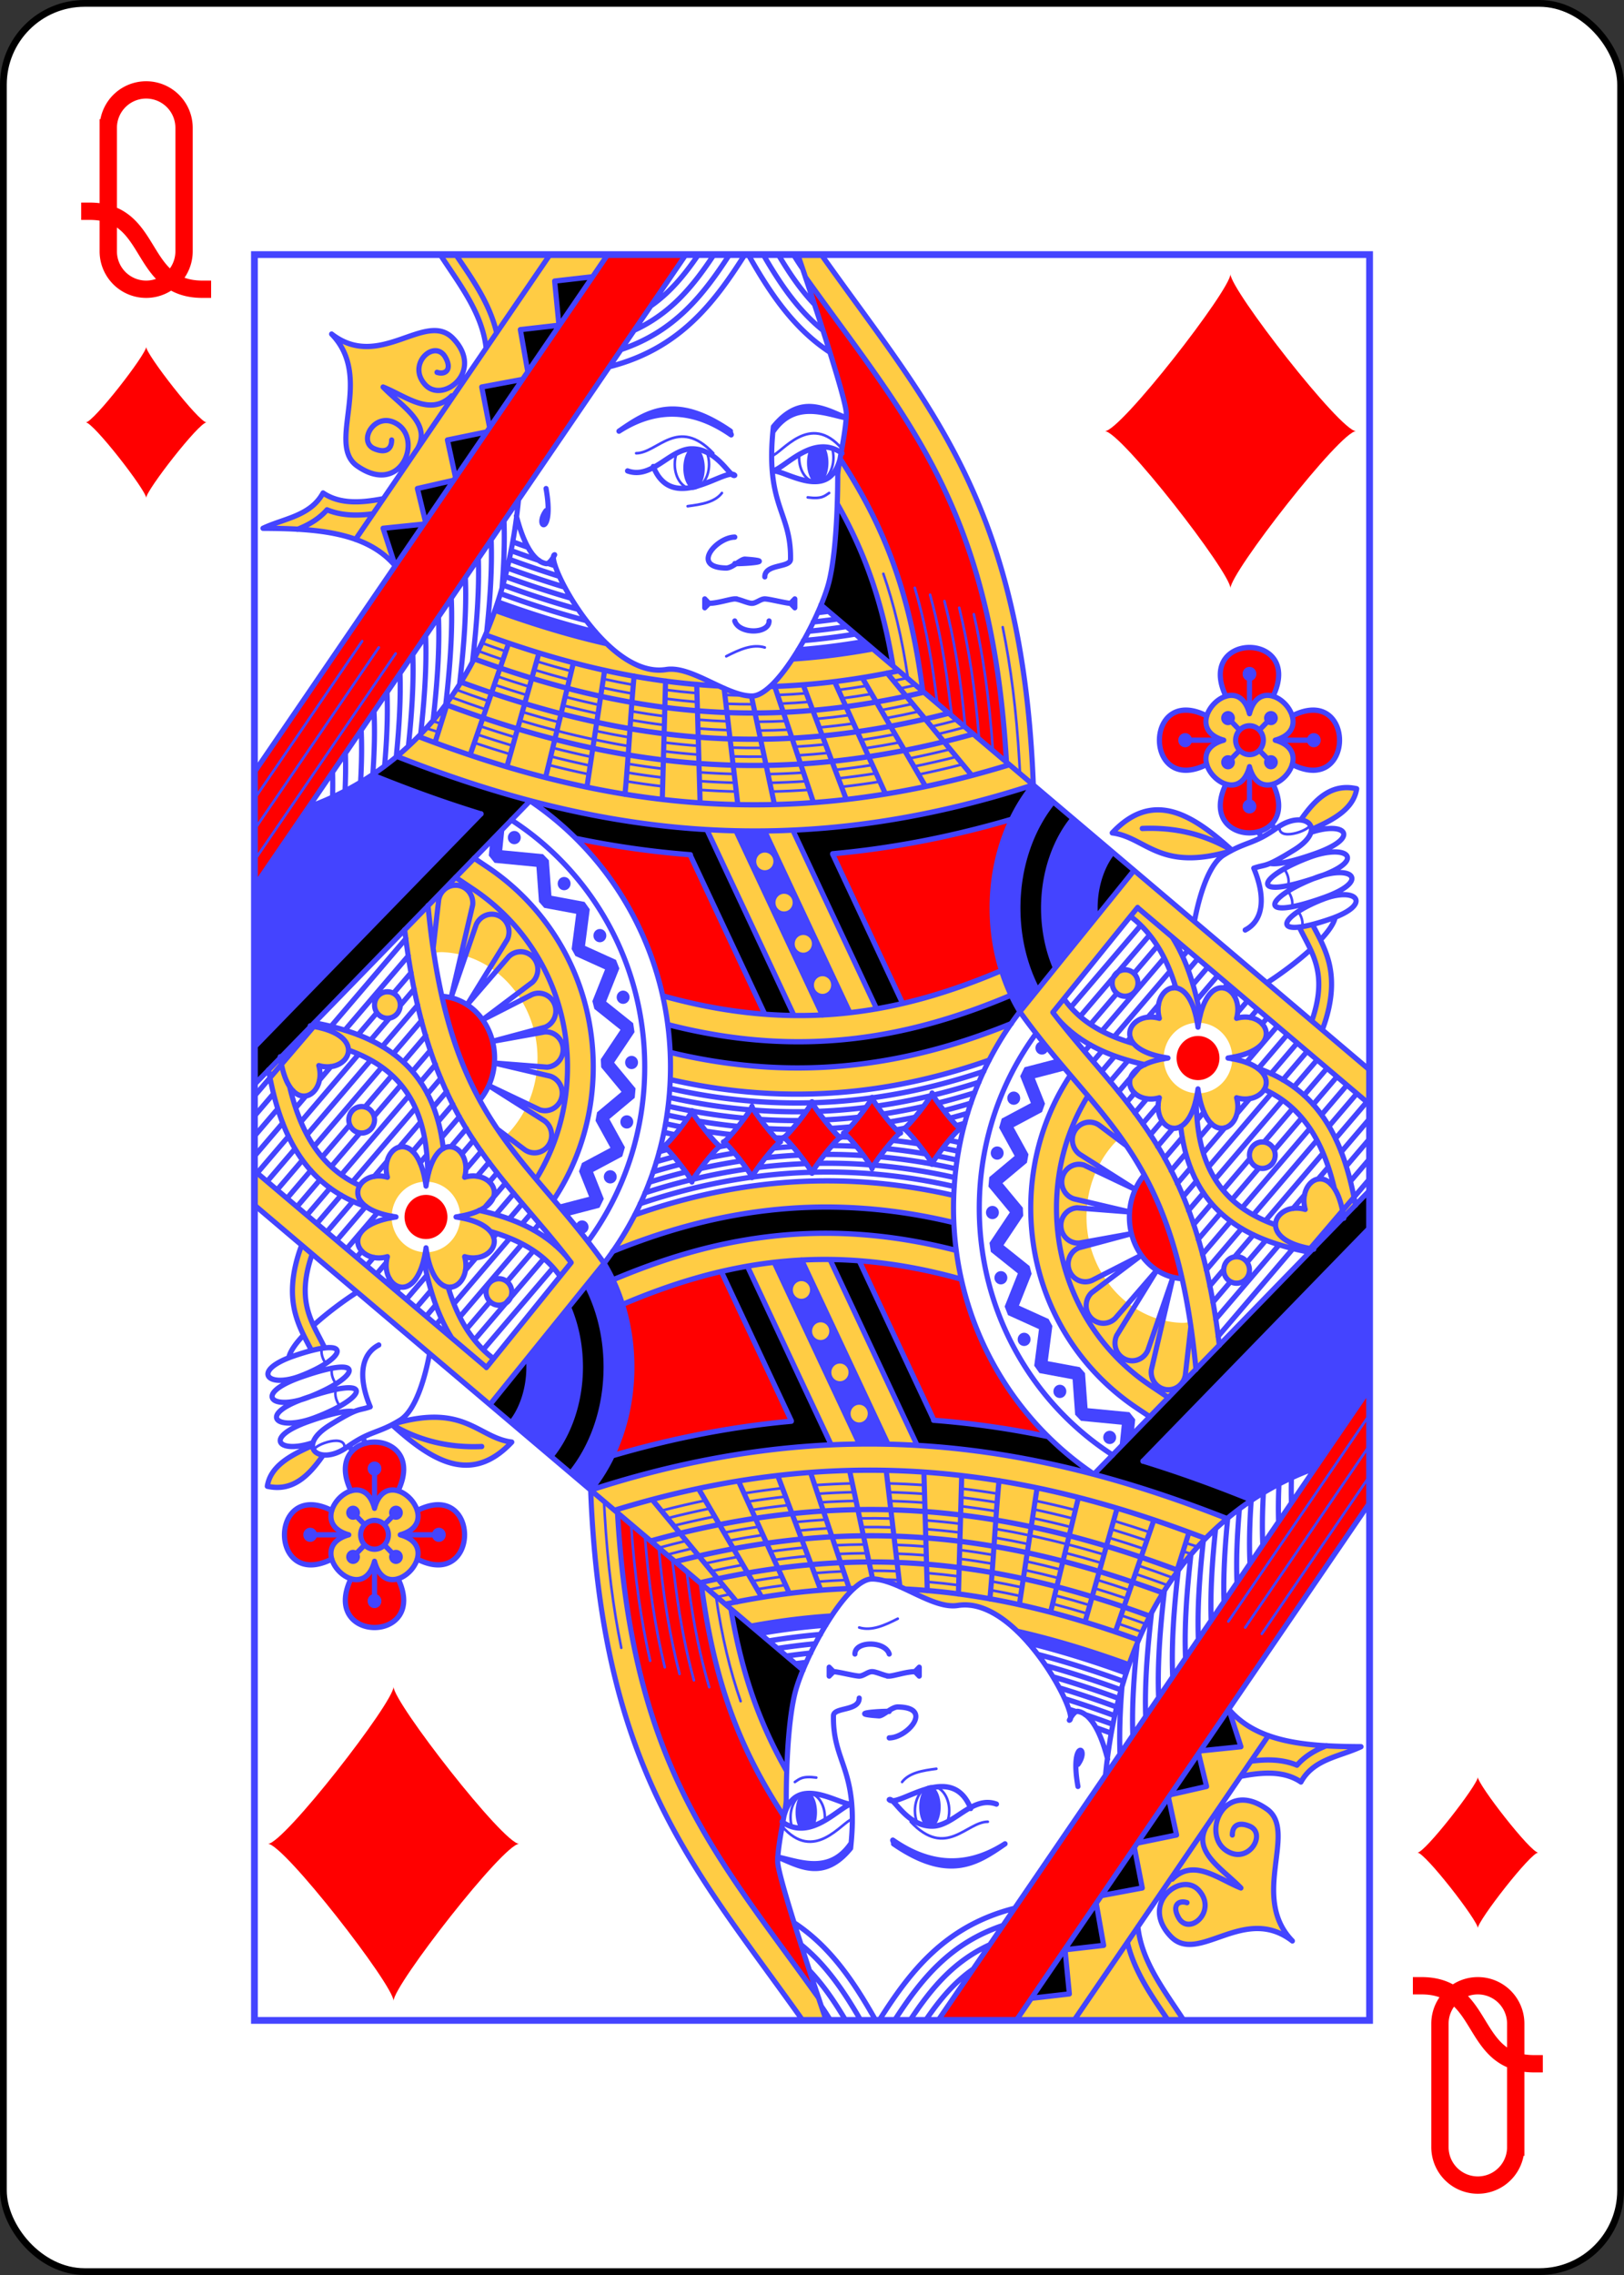 <?xml version="1.0" encoding="UTF-8"?>
<svg class="card" width="2.5in" height="3.5in" face="QD" preserveAspectRatio="none" viewBox="-120 -168 240 336" xmlns="http://www.w3.org/2000/svg" xmlns:xlink="http://www.w3.org/1999/xlink">
<rect x="-120" y="-168" width="240" height="336" fill="#333333" stroke="none"/>
<defs>
<rect id="i" x="-82.4" y="-130.4" width="164.8" height="260.8"/>
</defs>
<symbol id="h" preserveAspectRatio="xMinYMid" viewBox="-500 -500 1000 1000">
<path d="m-260 100c300 0 220 360 520 360m-435-460v-285a175 175 0 0 1 350 0v570a175 175 0 0 1-350 0z" fill="none" stroke="red" stroke-linecap="square" stroke-miterlimit="1.5" stroke-width="80"/>
</symbol>
<symbol id="a" preserveAspectRatio="xMinYMid" viewBox="-600 -600 1200 1200">
<path d="M-400 0C-350 0 0 -450 0 -500C0 -450 350 0 400 0C350 0 0 450 0 500C0 450 -350 0 -400 0Z" fill="red"/>
</symbol>
<symbol id="g" preserveAspectRatio="none" viewBox="0 0 1300 2000">
<path d="m216.55 0c22.672 33.815 49.204 66.355 53.939 105.51l-25.363 36.035-3.986-4.102c6.321-11.198 5.98-26.776-9.49-42.414-32.146-32.496-85.433 37.347-141.65-5.027 50 50-6.776 124.44 29.752 149.36 25.358 17.294 44.433 10.196 53.541-3.551l3.41 3.119c-8.946 12.73-17.892 25.461-26.592 37.854-25.816 4.595-50.601 6.062-70.111-6.777-14.682 26.212-45.302 28.698-70 40 61.376 0.312 120.48 3.772 154.34 42.287l247.55-352.29h-195.34zm416.92 0 8.816 25.467c118.34 161.28 217.51 260.56 234.43 549.41l31.297 25.848c-12.648-321.32-123.94-431.39-247.18-600.72h-27.365zm49.305 231.16-3.291 51.135c3.567 6.09 7.011 12.233 10.33 18.457 24.307 45.579 42.878 96.272 54.719 165.25l34.537 28.359c-15.83-119.84-49.162-192.81-96.295-263.21zm-402.35 171.68-11.127 27.957c90.347 32.01 178.35 53.163 271.21 57.447-21.405-9.819-42.855-20.981-60.51-18.246-24.289 3.763-48.682-9.915-69.5-29.479-42.951-9.331-86.012-22.164-130.07-37.68zm-11.166 28.033c-25.318 57.425-60.684 102.77-102.78 137.12 116.13 44.757 235.2 76.286 363.19 83.35l-2.275-0.018 101.55 210.35 95.982-7.365c-73.626 12.42-154.8 10.871-249.02-14.789l6.092 32.59c160.35 40.145 287.86 12.701 399.99-33.312l-10.918-27.939c-46.132 19.009-94.093 34.635-145.77 43.389l-97.604-202.18-4.16-0.031c89.463-3.607 183.63-19.569 284.37-51.379l-156.97-129.19-30.266-24.807c-32.205 5.738-63.265 9.475-93.135 10.875-7.876 11.692-16.5 22.512-25.623 30.975 40.733-0.486 83.422-4.829 128.14-12.99-44.724 8.17-87.476 12.572-128.68 13.494-7.458 6.768-14.879 10.975-21.365 10.975-11.754 0-25.097-5.31-38.824-11.453-93.522-4.586-181.53-25.74-271.91-57.672zm869.04 68.377c-22.784 0.772-47.828 39.967-8.297 50.748-55 15 15 85 30 30 15 55 85-15 30-30 55-15-15-85-30-30-4.219-15.469-12.788-21.05-21.703-20.748zm136.13 104.45c-23.586-0.514-39.81 16.029-54.424 36.303l15 10c24.284-10.693 46.335-22.648 50-45-3.687-0.808-7.207-1.229-10.576-1.303zm-221.38 25.215c-17.504 0.055-35.159 7.582-53.039 26.088 39.672 4.959 54.753 44.346 137.92 20.602l1.693-0.938c-28.657-25.181-57.406-45.844-86.578-45.752zm-27.891 68.434-132.8 160.22c20.036 27.174 39.697 49.954 58.553 71.457-28.95 43.355-45.902 94.798-45.902 150.98-1e-5 95.074 48.797 177.62 123.05 226.05l15.676 10.223 53.934-53.58c-1.894-19.379-4.182-37.427-6.965-53.875-4.039 1.088-8.097 1.295-12.236 0.99-62.445-3.706-108.46-58.456-108.46-119.81 0-29.304 10.124-57.732 29.367-80.127 3.22-3.856 6.962-7.155 10.533-10.051 42.224 57.386 74.671 127.71 87.982 262.47l170.73-170.87 15.025-14.892c-0.007-0.041-0.016-0.081-0.024-0.121l16.385-16.398v-0.008l-16.387 16.393c-6.905-37.354-17.928-72.609-39.068-101.39-17.397-23.683-41.763-42.338-74.684-53.195-5.923-4.443-15.715-8.488-29.9-11.016a40 40 0 0 1-39.156 39.17c11.378 63.779 53.95 39.17 44.195 5.029 14.485 4.138 27.256-1.142 32.211-9.461 22.212 9.908 38.578 24.107 51.217 41.312 14.532 19.783 24.032 44.132 30.225 70.371-16.884-23.37-41.272-2.487-33.642 24.217-18.716-5.347-34.572 5.033-34.543 17.467-19.833-6.863-37.303-16.203-51.385-29.021-25.365-23.089-41.373-57.883-41.193-113.78 0.444-1.685 0.886-3.811 1.307-6.148a40 40 0 0 1-39.195-39.959 40 40 0 0 1 40-40 40 40 0 0 1 39.971 39.195c63.779-11.378 39.17-53.95 5.029-44.195 9.139-31.986-27.658-55.621-41.988-4.662-6.604-30.946-16.217-61.528-33.072-87.512l230.06 189.57v-38.852l-274.85-226.2zm-3.781 52.201c10.657 7.85 19.522 17.042 27.06 27.305 11.321 15.412 19.587 33.595 25.201 53.598-13.245-0.552-24.066 15.521-18.629 34.551-24.132-6.895-43.51 12.357-30.252 28.369-25.781-7.16-48.301-17.677-65.666-33.484-5.606-5.103-10.756-10.778-15.373-17.135l77.658-93.203zm212.48 9.975-15.77 2.195c13.801 28.309 34.269 51.3 14.559 106.34l12.414 9.654c12.692-33.117 12.725-58.556 6.768-78.838-4.667-15.888-12.027-28.085-17.971-39.348zm-218.85 50.479c-8.284 0-15 6.716-15 15s6.716 15 15 15 15-6.716 15-15-6.716-15-15-15zm-78.439 55.57c2.881 3.198 5.902 6.232 9.059 9.105 24.942 22.704 57.135 35.169 92.029 42.887-33.902 16.09-11.727 45.746 17.352 37.438-6.494 22.727 10.204 41.238 25.162 32.348 4.916 43.822 21.223 75.269 45.457 97.328 27.69 25.206 64.317 37.791 104.24 45.158l36.348-36.025-141.38 141.43c-13.615-111.34-41.959-181-78.51-235.69-33.368-49.922-71.293-86.379-109.76-133.98zm-54.248 5.424c-110.83 43.705-240.48 69.42-397.61 32.621l0.324 30.811c143.12 31.822 266.36 13.765 371.36-21.994l25.926-41.438zm292.69 134.01a15 15 0 0 0-15 15 15 15 0 0 0 15 15 15 15 0 0 0 15-15 15 15 0 0 0-15-15zm-30 130c-8.284 0-15 6.716-15 15s6.716 15 15 15 15-6.716 15-15-6.716-15-15-15z" fill="#FC4"/>
</symbol>
<symbol id="f" preserveAspectRatio="none" viewBox="0 0 1300 2000">
<path d="m411.89 0-411.89 586.15v129.62l502.97-715.77zm230.53 25.779c17.726 51.38 47.576 140.11 47.576 154.22 0 13.049-4.256 34.612-7.219 50.98 47.13 70.573 80.461 143.54 96.291 263.38l97.648 80.51c-16.922-288.84-116.09-388.12-234.3-549.09zm517.58 419.22c-22.788 0-45.574 18.414-27.506 55.24 10.801-3.24 22.373 0.94 27.506 19.76 5.133-18.82 16.705-23 27.506-19.76 18.068-36.826-4.718-55.24-27.506-55.24zm-73.881 70.963c-48.388-0.4-40.346 93.172 24.121 61.543-3.24-10.801 0.94-22.373 19.76-27.506-18.82-5.133-23-16.705-19.76-27.506-9.185-4.506-17.227-6.474-24.121-6.531zm147.76 0c-6.894 0.057-14.936 2.025-24.121 6.531 3.24 10.801-0.94 22.373-19.76 27.506 18.82 5.133 23 16.705 19.76 27.506 64.467 31.629 72.509-61.943 24.121-61.543zm-73.881 17.701a16.158 16.336 0 0 0-16.158 16.336 16.158 16.336 0 0 0 16.158 16.336 16.158 16.336 0 0 0 16.158-16.336 16.158 16.336 0 0 0-16.158-16.336zm0 46.336c-5.133 18.82-16.705 23-27.506 19.76-36.136 73.652 91.147 73.652 55.012 0-10.801 3.24-22.373-0.94-27.506-19.76zm-277.83 60.619c-72.056 19.6-141.37 32.178-208.14 38.248l81.154 169.36c40.212-8.87 78.642-22.015 115.69-37.703-7.091-22.118-10.871-45.782-10.871-70.521 0-35.877 7.95-69.491 22.168-99.381zm-507.36 20.686c49.626 47.836 85.528 109.62 101.2 178.61 41.477 10.938 80.512 17.569 118.21 20.363l-86.143-180.45c-45.302-3.45-89.724-9.772-133.27-18.516zm725.2 223.7a25 25 0 0 0-25 25 25 25 0 0 0 25 25 25 25 0 0 0 25-25 25 25 0 0 0-25-25zm-62.447 157.74c-11.377 12.652-17.553 29.629-17.553 47.256 0 37.163 26.967 67.85 61.428 69.789-11.175-48.271-26.047-85.329-43.875-117.04z" fill="red"/>
</symbol>
<symbol id="e" preserveAspectRatio="none" viewBox="0 0 1300 2000">
<path d="m664.82 217.75-17.85 3.004c-1.752 4.07-2.803 9.262-2.803 14.92 0 13.058 5.596 23.645 12.5 23.645 6.904 0 12.5-10.586 12.5-23.645 0-7.167-1.685-13.588-4.348-17.924zm-152.32 0.43a12.5 23.644 0 0 0-12.5 23.645 12.5 23.644 0 0 0 12.5 23.645 12.5 23.644 0 0 0 12.5-23.645 12.5 23.644 0 0 0-12.5-23.645zm-228.76 175.23-3.311 9.436c44.06 15.516 87.121 28.348 130.32 37.861l-12.828-13.152c-37.73-9.002-75.516-20.526-114.18-34.145zm426.75 44.891c-26.25 4.426-51.716 7.503-76.586 9.326l-6.721 10.434c30.225-1.91 61.285-5.647 93.49-11.385zm-573.02 150.91c-23.169 15.071-48.004 27.179-73.742 36.041l-63.729 90.543v181.79l264.23-264.16c-42.969-12.699-85.195-27.607-126.76-44.223zm770.65 11.545c-29.712 35.307-48.117 84.657-48.117 139.25 0 44.177 12.055 84.923 32.361 117.59l132.87-160.17zm-346.16 52.008 99.924 208.53c11.205-0.632 22.438-1.553 32.84-2.764l-99.953-205.69c-10.825 0.111-21.597 0.054-32.811-0.07zm-187.16 8.52c43.554 8.766 87.978 15.088 133.48 18.471zm220.21 15.994a10 10 0 0 1 10 10 10 10 0 0 1-10 10 10 10 0 0 1-10-10 10 10 0 0 1 10-10zm22.434 46.684a10 10 0 0 1 10 10 10 10 0 0 1-10 10 10 10 0 0 1-10-10 10 10 0 0 1 10-10zm22.432 46.684a10 10 0 0 1 10 10 10 10 0 0 1-10 10 10 10 0 0 1-10-10 10 10 0 0 1 10-10zm22.434 46.686a10 10 0 0 1 10 10 10 10 0 0 1-10 10 10 10 0 0 1-10-10 10 10 0 0 1 10-10zm255.71 73.764a7.5 7.5 0 0 0-7.5 7.5 7.5 7.5 0 0 0 7.5 7.5 7.5 7.5 0 0 0 7.5-7.5 7.5 7.5 0 0 0-7.5-7.5zm17.148 19.9-37.385 9.447-5.104 10.115 12.475 30.428-33.979 17.6-3.074 10.357 18.109 31.943-29.547 24.033-0.973 10.686 24.938 29.23-23.727 34.486 1.578 10.174 31.504 24.471-15.385 37.473 3.916 9.713 36.086 15.887-5.525 41.418 6.098 8.371 38.596 6.984 3.014 40.162 6.781 6.906 47.527 4.445-2.658 25.438 16.752-15.975 1.613-15.443-6.762-8.246-48.769-4.562-2.975-39.633-6.143-6.818-37.26-6.742 5.324-39.906-4.412-7.856-34.549-15.211 14.771-35.98-2.338-8.771-30.416-23.627 22.977-33.396-0.475-9.117-23.688-27.768 28.508-23.188 1.793-9.518-17.395-30.684 33.154-17.172 3.488-9.504-11.797-28.779 33.365-8.432c1.215-0.29 2.296-0.863 3.184-1.637zm-49.99 36.955a7.5 7.5 0 0 0-7.5 7.5 7.5 7.5 0 0 0 7.5 7.5 7.5 7.5 0 0 0 7.5-7.5 7.5 7.5 0 0 0-7.5-7.5zm-19.293 62.191a7.5 7.5 0 0 0-7.5 7.5 7.5 7.5 0 0 0 7.5 7.5 7.5 7.5 0 0 0 7.5-7.5 7.5 7.5 0 0 0-7.5-7.5zm-5.543 67.324a7.5 7.5 0 0 0-7.5 7.5 7.5 7.5 0 0 0 7.5 7.5 7.5 7.5 0 0 0 7.5-7.5 7.5 7.5 0 0 0-7.5-7.5zm9.854 73.893a7.5 7.5 0 0 0-7.5 7.5 7.5 7.5 0 0 0 7.5 7.5 7.5 7.5 0 0 0 7.5-7.5 7.5 7.5 0 0 0-7.5-7.5zm27.094 69.785a7.5 7.5 0 0 0-7.5 7.5 7.5 7.5 0 0 0 7.5 7.5 7.5 7.5 0 0 0 7.5-7.5 7.5 7.5 0 0 0-7.5-7.5zm41.666 58.908a7.5 7.5 0 0 0-7.5 7.5 7.5 7.5 0 0 0 7.5 7.5 7.5 7.5 0 0 0 7.5-7.5 7.5 7.5 0 0 0-7.5-7.5zm58.086 52.135a7.5 7.5 0 0 0-7.5 7.5 7.5 7.5 0 0 0 7.5 7.5 7.5 7.5 0 0 0 7.5-7.5 7.5 7.5 0 0 0-7.5-7.5z" fill="#44F"/>
</symbol>
<symbol id="d" preserveAspectRatio="none" viewBox="0 0 1300 2000">
<path d="m1025.5 697.65-25.28-20.368c-10.283 12.5-20.235 35.104-20.235 62.721 0 3.922 0.195 7.744 0.686 11.316zm-91.731 110.09c-8.586-19.606-13.783-42.732-13.783-67.737 0-41.103 14.179-77.079 34.055-100.8l-22.996-19.27c-24.768 29.558-41.059 72.223-41.059 120.07 0 34.746 8.556 66.77 22.761 93.011m-30.245-193.4c-72.404 20.612-141.72 33.191-208.49 39.261l81.558 169.13-30.273 6.293-97.437-202.31c88.306-4.07 181-20.042 280.02-51.313m-313.01 259.66-86.816-180.5c-45.302-3.45-89.726-9.772-133.17-18.417-16.411-15.827-34.458-30.224-53.427-42.809 66.752 17.082 134.82 28.601 205.75 32.701l102.1 210.47c-11.04-0.031-22.665-0.509-34.442-1.441zm287.42 10.67c-110.83 43.705-240.48 69.421-397.61 32.622l-2.708-31.5c160.35 40.145 287.86 12.701 399.99-33.312l10.341 18.761zm-882.96 69.655 321.91-322.17c-52.749-13.601-104.26-30.608-155.13-50.199-8.869 7.218-18.128 13.977-28.235 20.644 41.136 16.898 83.362 31.805 126.33 44.505l-264.54 264.45m318.98-765.22-8.666-47.666 45-5-5-50 44.268-4.919m-120.08 170.88-9.191-45.957 47.563-8.648m-78.115 111.16-9.448-42.515 45.754-9.151m-71.392 101.6-9.362-37.447 42.277-9.395m-68.12 96.94-14.157-42.545 47.383-4.738m463.18 91.304c4.387-10.109 7.592-19.187 9.437-26.565 6.01-24.041 8.408-58.918 9.425-86.4 3.628 4.783 7.072 10.926 10.391 17.15 24.307 45.579 42.878 96.272 53.034 163.91z"/>
</symbol>
<symbol id="c" preserveAspectRatio="none" viewBox="0 0 1300 2000">
<path d="m485.03 934.42c143.12 31.822 266.36 13.765 371.36-21.994m-371.68-8.815c157.12 36.799 286.78 11.083 397.61-32.622m-374.44-191.11 87.077 180.37m160.64-12.268-81.542-168.91m218.32 178.53c-20.318-32.696-32.372-73.442-32.372-117.62 0-54.589 18.405-103.94 48.065-139.34m189.6 662.03c-23.93-244.9-111.06-277.3-205.31-405.13l132.97-159.91m274.68 225.88-639.63-526.76m-338.91 221.77-320.67 320.67m320.33-320.64c98.705 64.379 163.89 175.34 163.89 301.43 0 83.944-28.889 161.18-77.327 222.44m-241.63-574.09c222.81 85.351 455.94 122.61 741.86 32.315m-233.89 77.985c66.782-5.852 136.1-18.431 208.5-39.043m-507.72 21.675c43.554 8.766 87.977 15.089 133.48 18.471m-370.97-90.4c41.734 16.472 83.959 31.38 126.9 44.2m615.88-55.726c-264.41 78.944-479.53 46.189-688.85-31.994m646.68-2.769c-234.37 63.528-424.87 35.566-614.93-33.434m586.32 9.922c-215.43 54.101-390.78 28.357-568.55-35.351m539.58 11.504c-197.22 45.287-358.3 21.163-524.19-37.804m284.95 30.687c-93.461-4.626-181.47-25.78-271.81-57.789m481.64 40.68c-52.358 10.79-101.99 16.482-149.86 17.777m-73.677 162.08 101.55 210.35m96.371-7.394-97.62-202.21m-66.243 0.795 100.65 208.49m31.964-2.793-99.313-205.72m-118.85 186.68c160.53 43.721 283.22 17.466 395.16-28.663m-389.07 61.252c160.35 40.145 287.86 12.701 399.99-33.312m-881.99-123.03 502.97-715.77m-195.14 277.86c-19.154 191.73-120.84 304.13-244.15 347.62m418.57 339.05c58.999 12.802 114.94 17.451 167.75 16.067m-165.85-36.124c58.492 12.899 113.78 17.574 165.89 16.178m-166.67-6.113c58.684 12.824 114.24 17.478 166.66 16.091m-169.13 3.837c59.417 12.832 115.84 17.498 169.12 16.12m-0.023 28.817c-68.6 1.798-131.9 13.776-189.71 31.289m18.904-66.365c59.965 12.916 116.97 17.622 170.82 16.247m-0.029-1.148c-65.257 1.666-125.87 12.263-181.49 28.001m181.45 11.922c-72.951 1.954-139.69 15.805-200.34 35.65m200.36-45.628c-70.625 1.868-135.53 14.705-194.67 33.299m194.68-53.256c-66.826 1.728-128.71 12.966-185.35 29.531m12.646-44.801c16.699 3.592 33.177 6.557 49.427 8.938m0.558-0.033c-18.988 3.74-37.473 8.138-55.443 13.072m508.74-264.67c-0.365-3.707-0.56-7.529-0.56-11.45 0-27.616 9.952-50.221 20.043-62.264m-66.26 130c-8.586-19.606-13.783-42.732-13.783-67.737 0-41.103 14.179-77.079 34.055-100.8m-41.293 193.81c-14.205-26.241-22.761-58.266-22.761-93.011 0-47.846 16.291-90.51 41.059-120.07m193.77 615.31c-13.615-111.34-41.959-181-78.509-235.69-35.05-52.438-75.124-89.992-115.57-141.24l98.838-118.86m0.114 0.339 270.3 222.6m-234.59 332.2-20.965-13.674c-66.105-43.116-109.44-116.18-109.44-200.92 0-47.182 13.333-90.316 36.648-127.13m72.08 363.41-15.675-10.224c-74.255-48.432-123.05-130.97-123.05-226.05 0-56.187 16.956-107.64 46.23-150.68m49.143 430.31-5.097-3.325c-90.555-59.063-150.28-160.55-150.28-276.3 0-74.36 24.612-142.69 66.254-197.87m170.17 277.76a65 70 0 0 1-61.423-69.894 65 70 0 0 1 17.291-47.542m58.6-287.51c2.945-15.558 13.38-62.448 34.109-74.948 25.842-15.585 34.723-11.668 62.036-30.683 31.58-21.985 61.132 0.186 20 25-34.489 20.806-32.036 15.683-47.036 20.683 15 35 10 60-10 70m75-82.424c44.022-16.043 67.9 3.138 10 22.424-82.883 27.607-70.718-0.297-10-22.424v0m1.724-28.197c39.536-13.043 58.998 5.446 5.112 24.032-28.255 9.745-45.072 12.574-52.426 11.18m52.258 16.396c42.513-16.043 65.572 3.138 9.657 22.424-80.042 27.607-68.294-0.297-9.657-22.424v0m9.954 23.801c38.29-14.166 57.68 5.999 7.409 22.818-71.963 24.077-60.221-3.28-7.409-22.818v0m-3.824 46.316c9.159-9.437 15.742-18.45 17.202-25.648m-79.761 74.445c14.707-9.096 34.53-23.214 50.772-37.604m-12.934-25.581c13.801 28.309 34.27 51.3 14.56 106.34m12.414 9.653c12.692-33.117 12.724-58.555 6.767-78.837-4.667-15.888-12.028-28.085-17.971-39.347m-73.845-239.52c-15-55-85 15-30 30-55 15 15 85 30 30 15 55 85-15 30-30 55-15-15-85-30-30v0m16.158 30a16.158 16.336 0 0 1-16.158 16.336 16.158 16.336 0 0 1-16.158-16.336 16.158 16.336 0 0 1 16.158-16.336 16.158 16.336 0 0 1 16.158 16.336v0m-43.625-49.676c-36.29-73.766 91.224-73.766 54.934 0m22.209 22.209c73.766-36.29 73.766 91.224 0 54.934m-22.209 22.209c36.29 73.766-91.224 73.766-54.934 0m-22.209-22.209c-73.766 36.29-73.766-91.224 0-54.934m19.676 27.467h-45m5 0a5 5 0 0 1-5 5 5 5 0 0 1-5-5 5 5 0 0 1 5-5 5 5 0 0 1 5 5v0m70-30v-45m0 5a5 5 0 0 1-5-5 5 5 0 0 1 5-5 5 5 0 0 1 5 5 5 5 0 0 1-5 5v0m30 70h45m-5 0a5 5 0 0 1 5-5 5 5 0 0 1 5 5 5 5 0 0 1-5 5 5 5 0 0 1-5-5v0m-70 30v45m0-5a5 5 0 0 1 5 5 5 5 0 0 1-5 5 5 5 0 0 1-5-5 5 5 0 0 1 5-5v0m11.482-81.482 13.518-13.518m5 0a5 5 0 0 1-5 5 5 5 0 0 1-5-5 5 5 0 0 1 5-5 5 5 0 0 1 5 5v0m-18.522 36.478 13.522 13.522m0 5a5 5 0 0 1-5-5 5 5 0 0 1 5-5 5 5 0 0 1 5 5 5 5 0 0 1-5 5v0m-36.479-41.479-13.521-13.521m-5 0a5 5 0 0 0 5 5 5 5 0 0 0 5-5 5 5 0 0 0-5-5 5 5 0 0 0-5 5v0m18.518 36.482-13.518 13.518m0 5a5 5 0 0 0 5-5 5 5 0 0 0-5-5 5 5 0 0 0-5 5 5 5 0 0 0 5 5v0m35.154 73.59 3.916 6.527m11.884-15.193 3.603 6.004m-50.052 23.785c-31.728-18.299-66.633-26.312-104.51-24.714m104.62 24.663c-45.851-40.289-91.938-69.012-139.62-19.663 39.672 4.959 54.752 44.346 137.92 20.602m82.077-35.602c16.701-23.17 35.506-41.468 65-35-3.665 22.352-25.716 34.307-50 45m-574.04-649.82c123.19 169.23 234.41 279.32 247.06 600.54m-265.73-575.25c118.34 161.28 217.51 260.56 234.43 549.41m-193.94-343.71c47.133 70.394 80.465 143.36 96.296 263.2m-99.587-212.07c3.567 6.09 7.012 12.233 10.331 18.456 24.307 45.579 42.878 96.272 54.719 165.25m-744.53 120.15 411.89-586.15m219.57-5.844c9.183 26.174 58.539 167.7 58.539 185.84 0 20-10 60-10 70s0 80-10 120-60 130-90 130-70.354-34.592-100-30c-70.891 10.981-142.67-126.6-130-130 0 0-5.347 10.755-10 10-17.89-2.903-28.811-31.841-34.625-54.087m-141.22 56.632c-33.673-38.774-92.781-42.233-154.16-42.545 24.698-11.302 55.318-13.788 70-40 19.51 12.839 44.295 11.371 70.358 6.438m-32.463 46.173c75.567-107.54 151.13-215.07 226.7-322.61m-226.7 322.61v0m-67.698-11.416c1.459-0.571 2.925-1.164 4.395-1.785 10.375-4.381 21.251-10.634 30.031-20.346 17.087 6.838 35.606 6.885 53.746 4.514m-48.369-203.58c50 50-6.776 124.44 29.752 149.36 50.522 34.455 76.102-27.914 47.612-46.779-26.006-17.22-48.135 19.145-27.364 27.423 13.525 5.39 20 0 20-10m-70-120c56.222 42.374 109.51-27.469 141.65 5.027 36.779 37.179-11.958 74.012-32.409 52.48-22.331-23.511 11.171-52.634 23.499-31.037 8.028 14.062-0.294 19.991-9.9 16.875m-22.846 86.656c17.041-28.965-18.498-48.181-40-70 27.148 10.568 55.142 33.88 80 10m40.122-53.906c-4.394-39.668-30.887-72.24-53.548-106.04m65.771 88.566c-8.103-33.769-29.143-62.079-47.634-88.701m83.956 132.75-8.666-47.666 45-5-5-50 44.268-4.919m-120.08 170.88-9.191-45.957 47.563-8.648m-78.115 111.16-9.448-42.515 45.754-9.151m-71.392 101.6-9.362-37.447 42.277-9.395m-68.12 96.94-14.157-42.545 47.383-4.738m-33.226 47.284v0m249.73-225.58c81.195-20.044 121.84-71.679 157.85-126.92m-54.164 0.03c-16.37 23.325-33.164 42.983-55.437 58.051m73.583-58.036c-24.8 36.445-50.754 66.711-92.73 85.517m110.78-85.527c-31.093 46.79-64.663 87.322-126.32 107.46m243.27 2.953c-42.553-27.185-70.095-67.634-94.957-110.45m52.706 0.042c3.462 5.469 6.958 10.744 10.537 15.816m-28.191-15.764c12.792 20.952 26.051 39.934 41.924 56.083m-59.443-56.028c19.568 32.943 40.447 62.822 69.325 85.449m-322.62 179.37c10 55-15 45 0 25m85-90c32.57-21.833 65.334-43.275 130 0-2.101-1.048 2.388 5.299 0.447 3.986-35.447-23.986-79.677-35.78-130.45-3.986v0m180-5c31.439-37.479 60-20 85-10-25-5-60-20-85 15v-5m0 0c-10 90 20.912 95.608 20 150 0 10-30 5-30 20m-35-45c-21.322 0.138-52.198 34.45-10 35 7.172 0.093 17.261-10.366 22.041-10.045 38.618 2.596-0.877 5.279-12.041 5.045m-35 40v10l5-5-5-5v0m105 0v10l-5-5 5-5v0m-5 5c-5 0-25-5-30-5s-10 5-15 5-15-5-20-5c0 0 5 0 0 0s-20 5-30 5m30 20c5 15 40 15 40 0m-165-170c28.544 10.017 49.297-25 75-25 30 0 44.732 33.141 50 30m-95-10c22.444 55 85 0 95 10m125-25c-32.581-22.584-65 15-80 20 15 0 65 35 77.777-13.841m-333.6 110.36c-0.09-0.029-0.181-0.057-0.271-0.086m1.795 11.032c-2.868-0.892-5.742-1.799-8.623-2.72m68.668 90.961c-43.199-9.513-86.259-22.346-130.32-37.862m38.583-71.279c-5.289-1.814-10.608-3.673-15.961-5.576m28.698 20.405c-10.573-3.48-21.247-7.144-32.048-10.983m55.838 28.985c-19.184-5.811-38.609-12.26-58.427-19.293m64.714 31.584c-22.019-6.449-44.295-13.743-67.041-21.798m74.384 34.288c-25.251-7.108-50.758-15.332-76.825-24.544m85.167 37.182c-28.904-7.77-58.04-17.008-87.836-27.521m97.263 40.29c-33.023-8.41-66.216-18.744-100.18-30.714m111.16 43.683c-37.73-9.002-75.516-20.526-114.18-34.144m436.93 53.266c-32.205 5.738-63.266 9.475-93.491 11.385m41.862-53.992c-4.158 0.526-8.295 1.015-12.411 1.468m23.035 7.19c-9.523 1.313-18.935 2.438-28.248 3.381m38.539 5.228c-14.873 2.208-29.482 3.968-43.868 5.298m54.382 3.187c-20.593 3.274-40.693 5.704-60.396 7.337m70.413 1.142c-26.25 4.426-51.717 7.503-76.587 9.326m-423.34 105.14 15.02-46.562m70.863-66.178-44.981 126.77m80.303-115.65-37.416 128.88m77.575-117.72-32.474 129.9m68.86-121.39-20.681 132.36m44.38 8.187c4.337-43.872 6.407-90.011 10.62-134.01m32.883 139.7 3.831-134.09m40.244 138.01-3.948-134.22m47.898 136.18-15.968-131.73m58.679 131.65-26.883-122.89m72.415 120.68-45.255-131.65m83.503 128.17-50.298-129.94m96.051 123.74-59.416-127.32m106.11 118.82-73.99-123.32m127.93 110.79-98.808-115.99m-491.65-108.18c1.55 37.591-1.767 78.673-6.764 120.96m21.894-142.46c1.211 36.591-2.044 76.387-6.877 117.31m21.832-138.6c1.177 32.637-1.242 67.853-5.193 104.17m-41.305-38.012c1.682 37.378-1.516 78.258-6.441 120.37m-8.505-99.122c1.533 36.48-1.531 76.258-6.276 117.24m-8.672-95.952c1.354 34.734-1.411 72.422-5.793 111.27m-9.159-89.98c1.168 32.45-1.218 67.448-5.129 103.54m-9.824-82.175c0.976 29.706-0.989 61.521-4.35 94.338m-10.779-72.824c1.079 26.37-0.233 54.456-2.839 83.469m-12.317-61.925c1.112 22.584 0.414 46.466-1.393 71.144m-13.548-49.915c0.869 18.799 0.498 38.487-0.711 58.777m-17.705-32.576c0.439 13.78 0.247 28.011-0.42 42.585m-14.54-21.282c0.266 9.206 0.254 18.612 0.01 28.185m199.84-312.56c0.944 24.246-0.119 49.931-2.338 76.445m809 884.51c-23.93-244.9-111.06-277.3-205.31-405.13l132.97-159.91m8.653 435.71-58.091 42.568c-8.064 7.699-8.277 20.505-0.473 28.468 7.804 7.963 20.611 8.008 28.471 0.101l48.168-54.161m-35.356-140.99-31.076-22.709c-3.221-2.424-7.098-3.818-11.125-4-8.866-0.402-16.936 5.087-19.821 13.479-2.885 8.393 0.105 17.683 7.345 22.817l64.791 39.878m0 0-59.602-27.54c-1.913-0.596-3.905-0.902-5.908-0.906-9.998-0.022-18.477 7.342-19.855 17.245-1.378 9.903 4.768 19.302 14.392 22.011l64.382 14.675m0 0-61.169-4.64c-11.114 0.668-19.544 10.282-18.752 21.388s10.499 19.428 21.596 18.512l60.531-10.633m0 0-61.285 15.983c-10.332 4.216-15.216 16.071-10.852 26.342 4.364 10.27 16.288 14.984 26.495 10.473l57.195-28.361m18.075 16.975-46.821 73.927c-4.814 10.068-0.458 22.128 9.678 26.796s22.132 0.139 26.654-10.064l29.286-82.678m0 0-25.173 104.78c-1.469 11.068 6.407 21.195 17.496 22.497 11.089 1.302 21.096-6.726 22.231-17.833l6.324-53.887m53.275-258.87c10 35-35 60-45-10-10 70-55 45-45 10-35 10-60-35 10-45-70-10-45-55-10-45-10-35 35-60 45 10 10-70 55-45 45-10 35-10 60 35-10 45 70 10 45 55 10 45v0m125.01 136.44c-10-70-55-45-45-10-35-10-60 35 10 45m-44.514-27.444c-19.862-6.953-37.333-16.293-51.414-29.111-25.365-23.089-41.372-57.883-41.07-114.58m-18.137 32.134c5.204 43.733 21.51 75.18 45.744 97.239 27.69 25.206 64.317 37.792 104.24 45.159m53.774-53.299c-6.904-37.404-17.927-72.709-39.093-101.52-17.397-23.683-41.763-42.338-75.112-53.48m7.7 24.011c22.292 9.905 38.656 24.104 51.295 41.309 14.532 19.783 24.032 44.131 30.678 71.049m-322.71-192.51c2.93 3.266 6.007 6.359 9.224 9.288 24.942 22.704 57.134 35.169 92.458 42.804m-13.309-23.995c-25.802-7.274-48.321-17.792-65.686-33.599-5.611-5.108-10.765-10.788-15.385-17.152m77.568-93.262c10.703 7.867 19.6 17.086 27.163 27.381 11.321 15.412 19.588 33.595 25.831 53.604m28.461 31.245c-6.314-32.318-15.931-62.91-32.796-88.9m-39.924 52.199a15 15 0 0 1-15 15 15 15 0 0 1-15-15 15 15 0 0 1 15-15 15 15 0 0 1 15 15v0m160 195a15 15 0 0 1-15 15 15 15 0 0 1-15-15 15 15 0 0 1 15-15 15 15 0 0 1 15 15v0m-30 130a15 15 0 0 1-15 15 15 15 0 0 1-15-15 15 15 0 0 1 15-15 15 15 0 0 1 15 15v0m70.859-24.341-3.262 3.713m40.809-46.453-37.547 42.74m50.988-58.041-13.442 15.301m31.594-35.964-18.153 20.664m-71.037 58.135-87.429 99.522m176.62-201.05-22.258 25.336m-83.073 71.836-74.117 84.369m136.45-155.32-2.125 2.418m45.122-51.364-27.221 30.986m-134.83 130.75-20.608 23.458m61.913-70.477-22.05 25.1m67.129-76.414-13.608 15.49m41.115-46.802-11.84 13.478m59.996-68.295-33.032 37.601m-136.95 133.16-16.314 18.571m50.955-58.003-22.05 25.1m103.21-117.49-67.278 76.584m118.22-134.57-36.49 41.538m-109.32 101.71-41.305 47.018m129.06-146.91-74.221 84.487m120.69-137.38-32.535 37.035m-114.44 107.54-33.009 37.575m125.23-142.55-78.938 89.857m122.1-138.99-29.59 33.683m-117.53 111.05-26.269 29.903m70.979-80.796-31.513 35.872m81.28-92.523-32.072 36.508m73.126-83.241-27.736 31.572m-118.39 112.04-20.951 23.849m65.588-74.66-31.339 35.674m81.294-92.539-33.481 38.112m73.429-83.586-26.857 30.572m-117.06 110.52-17.549 19.976m109.76-124.94-78.614 89.488m118.73-135.16-27.031 30.77m-113.47 106.43-15.566 17.719m102.96-117.2-73.251 83.382m114.77-130.65-28.299 32.213m-107.53 99.675-15.528 17.675m55.428-63.095-24.923 28.37m53.992-61.459-14.944 17.011m70.219-79.931-30.549 34.775m-99.296 90.303-17.133 19.503m46.939-53.432-13.685 15.578m68.359-77.814-0.191 0.217m33.972-38.671-33.781 38.453m-88.494 78.007-20.74 23.609m45.983-52.343-7.887 8.978m93.334-106.24-36.164 41.166m-85.291 74.36-18.155 20.666m45.225-51.48-1.266 1.441m4.922-5.603-3.656 4.162m43.82-49.881-1.966 2.239m40.947-46.611-6.16 7.012m-116.45 109.83-13.842 15.756m124.87-142.14-8.308 9.457m-107.31 99.425-18.121 20.627m122.15-139.05-11.49 13.08m-105.78 97.687-14.063 16.008m119.75-136.31-3.764 4.285m-116.22 109.57-9.15 10.416m44.475-50.627-1.385 1.576m42.156-47.987-3.742 4.26m36.045-41.03-4.064 4.626m-108.88 101.21-14.25 16.221m23.578-26.84-9.329 10.619m13.392-15.244-4.064 4.626m92.031-104.76-24.241 27.593m-80.042 68.386-21.139 24.063m113.84-129.58-17.25 19.636m-91.07 80.939-15.41 17.541m33.638-38.291-3.725 4.24m36.559-41.616-12.538 14.272m31.7-36.084-2.544 2.896m29.055-33.073-11.271 12.83m-100.32 91.47-10.514 11.968m89.707-102.11-65.154 74.166m85.968-97.859-6.131 6.979m-107.76 99.942-6.587 7.498m92.781-105.61-72.596 82.638m88.713-100.98-1.972 2.245m-113.29 106.23-3.554 4.046m47.731-54.333-30.883 35.154m77.883-88.656-27.236 31.003m-75.911 63.683-1.41 1.605m53.44-60.831-38.857 44.232m44.357-50.492-5.5 6.26m42.107-47.931-36.608 41.671m-68.435 55.173-0.148 0.168m94.901-108.03-81.545 92.824m-687.46-219.18-264.26 264.26" fill="none" stroke="#44F" stroke-linecap="round" stroke-linejoin="round" stroke-width="6"/>
</symbol>
<symbol id="b" stroke="#44F" stroke-linecap="round" stroke-linejoin="round" preserveAspectRatio="none" viewBox="0 0 1300 2000">
<path d="m1200 695c4.412 6.183 6.949 12.697 5 20m-0.665 4.982c4.412 6.183 6.949 12.697 5 20m6.832 2.981c4.412 6.183 6.949 12.697 5 20m-26.167-112.96c1.03 15.056 40.208 0.06 35-5m-680-190c15.323-7.559 30.583-14.284 45-10m-50-175c-8.282 10.548-23.954 12.979-40 15m140-10c16.677 2.2 19.875-1.847 25-5m-225-45c25 0 48.602-42.399 90 0m68.006 3.103c11.994-3.103 44.494-50.603 81.994-8.103m-157.48 4.238c1.583 3.945 2.484 8.481 2.484 13.307 0 15.213-8.954 27.545-20 27.545s-20-12.332-20-27.545c0-4.515 0.789-8.776 2.187-12.537m181.45-5.028c0.881 3.105 1.364 6.485 1.364 10.02 0 15.213-8.954 27.545-20 27.545s-20-12.332-20-27.545c0-1.304 0.066-2.587 0.193-3.843m138.92 362.79c16.877-3.389 33.955-7.247 51.246-11.594m-222.43 30.845c14.445-0.319 29.018-0.976 43.732-1.988m-127.55 0.059c14.074 0.958 28.256 1.605 42.558 1.925m-128.37-11.689c14.112 2.244 28.314 4.191 42.62 5.825m-132.92-24.327c15.542 3.88 31.167 7.432 46.891 10.631m-133.49-35.712c13.97 4.581 27.981 8.929 42.046 13.025m470.23 13.898c16.284-3.218 32.76-6.876 49.442-10.993m-217.34 29.457c14.055-0.284 28.234-0.893 42.548-1.842m-124.51-0.163c13.775 0.952 27.654 1.602 41.649 1.934m-126.31-11.655c13.925 2.228 27.937 4.164 42.05 5.79m-130.79-24.038c15.256 3.814 30.587 7.309 46.009 10.459m-131.68-35.295c13.791 4.523 27.615 8.816 41.486 12.861m53.863-26.69c-14.278-3.595-28.511-7.485-42.719-11.65m124.8 28.799c-13.264-2.185-26.457-4.65-39.595-7.38m120.09 16.996c-13.536-0.996-26.971-2.301-40.32-3.899m114.84 6.181c-12.266 0.151-24.432 0.042-36.509-0.317m191.28-15.077c-13.386 2.465-26.626 4.619-39.732 6.474m28.687-24.63c12.727-2.26 25.59-4.809 38.597-7.655m-186.69 21.59c11.717-0.096 23.527-0.437 35.439-1.032m-106.21-1.357c11.979 0.907 24.038 1.566 36.189 1.965m-114.64-11.515c13.022 2.176 26.112 4.075 39.286 5.68m-118.02-22.273c13.538 3.425 27.115 6.576 40.75 9.433m-120.88-32.874c12.704 4.192 25.411 8.172 38.134 11.924m51.683-27.175c-13.519-3.445-27.023-7.18-40.539-11.187m112.76 26.664c-11.703-2.017-23.36-4.271-34.99-6.753m109.11 16.162c-12.36-0.999-24.636-2.28-36.845-3.829m92.97 6.381c-7.908-0.08-15.773-0.277-23.598-0.589m165.44-10.357c-11.19 1.808-22.262 3.383-33.226 4.732m82.617 77.629c15.693-3.049 31.569-6.512 47.643-10.404m-212.27 28.09c13.666-0.25 27.451-0.812 41.366-1.698m-121.46-0.379c13.475 0.946 27.051 1.599 40.738 1.943m-124.27-11.624c13.744 2.213 27.571 4.138 41.495 5.758m-128.66-23.746c14.97 3.749 30.007 7.186 45.129 10.288m-129.88-34.878c13.611 4.465 27.249 8.703 40.926 12.696m48.66-7.44c-14.407-3.62-28.763-7.538-43.086-11.731m86.454 21.674c-14.521-3.003-28.97-6.325-43.368-9.943m83.774 17.43c-13.54-2.213-27.003-4.715-40.406-7.487m121.91 17.125c-13.729-0.994-27.353-2.302-40.888-3.906m117.27 6.122c-12.587 0.181-25.069 0.091-37.459-0.258m195.54-15.899c-13.755 2.58-27.361 4.837-40.828 6.781m18.794-43.251c12.113-2.104 24.351-4.471 36.725-7.111m-181.46 20.291c11.323-0.068 22.734-0.367 34.243-0.906m-103.13-1.538c11.677 0.899 23.431 1.558 35.272 1.966m-112.71-11.494c12.883 2.17 25.83 4.065 38.858 5.668m-115.89-21.971c13.252 3.358 26.536 6.45 39.871 9.257m-119.08-32.449c12.526 4.133 25.046 8.057 37.577 11.758m-47.525 16.356c-12.656-4.154-25.308-8.511-37.97-13.056m57.947-43.33c-9.31-3.072-18.635-6.265-27.986-9.572m4.661 75.377c-13.534-4.441-27.057-9.112-40.584-13.994m60.566-42.385c-9.651-3.185-19.315-6.497-28.999-9.93m106.37 32.624c-13.649-3.471-27.275-7.234-40.905-11.27m114.7 27.019c-11.94-2.042-23.831-4.329-35.688-6.847m110.94 16.3c-12.556-0.998-25.025-2.283-37.423-3.839m102.56 6.385c-10.642 0.014-21.205-0.182-31.697-0.581m134.81 94.137c14.722-1.6 29.589-3.557 44.61-5.886m-48.329-3.731c14.505-1.541 29.153-3.433 43.956-5.689m-58.862-32.831c-12.035 1.154-23.961 2.055-35.787 2.713m28.392-21.835c13.168-1.195 26.469-2.701 39.914-4.53m-54.902-34.211c-11.307 0.888-22.507 1.534-33.61 1.947m67.175 84.817c14.291-1.483 28.724-3.31 43.312-5.495m-50.764-13.767c-12.172 1.2-24.235 2.144-36.198 2.843m21.331-41.277c12.939-1.136 26.008-2.576 39.222-4.332m-46.716-15.039c-11.44 0.935-22.773 1.625-34.009 2.08m106.18-11.038c-11.555 1.914-22.988 3.583-34.309 5.014m133.62 24.861c-9.882 2.543-19.68 4.92-29.4 7.135m-28.599-55.02c-5.242 1.119-10.456 2.187-15.644 3.206m83.316 52.489c-10.711 2.831-21.327 5.469-31.853 7.918m-25.903-55.537c-6.107 1.354-12.179 2.64-18.216 3.861m-552.2 44.868c4.75 1.497 9.505 2.966 14.266 4.407m-6.618-12.481c3.225 1.004 6.453 1.996 9.682 2.974m-2.673-11.258c1.911 0.589 3.823 1.173 5.736 1.753m-220.56 164.35c54.879-78.1 109.76-156.2 164.64-234.3m-164.64 199.51c48.333-68.782 96.666-137.56 145-206.35m-145 171.56c41.869-59.584 83.739-119.17 125.61-178.75m696.01-37.814c10.75 42.962 18.641 91.657 23.212 148.63m-32.091-28.447-3.93-29.74c-5.163-39.085-12.283-73.743-21.149-105.17m104.85 202.68-0.817-13.955c-3.354-57.247-9.988-107.3-19.374-152m-33.663-14.634c10.513 44.62 18.077 95.135 22.168 153.98m-64.918-54.077-1.965-14.871c-5.749-43.519-13.867-81.213-24.117-114.96m-36.631-15.904c12.135 34.014 21.74 72.391 28.672 118.27m42.525-87.355c10.975 41.171 19.186 87.859 24.237 142.7" fill="none" stroke-width="3"/>
<use transform="translate(650 1e3) scale(1 .972) translate(-50 -50)" width="100" height="100" stroke-width="72" xlink:href="#a"/>
<use transform="translate(580 1005) scale(1 .972) translate(-50 -50)" width="100" height="100" stroke-width="72" xlink:href="#a"/>
<use transform="translate(510 1010) scale(1 .972) translate(-50 -50)" width="100" height="100" stroke-width="72" xlink:href="#a"/>
</symbol>
<rect x="-119.5" y="-167.5" width="239" height="335" rx="12" ry="12" fill="#fff" stroke="#000"/>
<use x="-82.4" y="-130.4" width="164.8" height="260.8" xlink:href="#g"/>
<use transform="rotate(180)" x="-82.4" y="-130.4" width="164.8" height="260.8" xlink:href="#g"/>
<use x="-82.4" y="-130.4" width="164.8" height="260.8" xlink:href="#f"/>
<use transform="rotate(180)" x="-82.4" y="-130.4" width="164.8" height="260.8" xlink:href="#f"/>
<use x="-82.4" y="-130.4" width="164.8" height="260.8" xlink:href="#e"/>
<use transform="rotate(180)" x="-82.4" y="-130.4" width="164.8" height="260.8" xlink:href="#e"/>
<use x="-82.4" y="-130.4" width="164.8" height="260.8" xlink:href="#d"/>
<use transform="rotate(180)" x="-82.4" y="-130.4" width="164.8" height="260.8" xlink:href="#d"/>
<use x="-82.4" y="-130.4" width="164.8" height="260.8" xlink:href="#c"/>
<use transform="rotate(180)" x="-82.4" y="-130.4" width="164.8" height="260.8" xlink:href="#c"/>
<use x="-82.4" y="-130.4" width="164.8" height="260.8" xlink:href="#b"/>
<use transform="rotate(180)" x="-82.4" y="-130.4" width="164.8" height="260.8" xlink:href="#b"/>
<use x="-114.4" y="-156" width="32" height="32" xlink:href="#h"/>
<use x="-111.784" y="-119" width="26.769" height="26.769" xlink:href="#a"/>
<use x="34" y="-132.16" width="55.68" height="55.68" xlink:href="#a"/>
<g transform="rotate(180)">
<use x="-114.4" y="-156" width="32" height="32" xlink:href="#h"/>
<use x="-111.784" y="-119" width="26.769" height="26.769" xlink:href="#a"/>
<use x="34" y="-132.16" width="55.68" height="55.68" xlink:href="#a"/>
</g>
<use fill="none" stroke="#44F" xlink:href="#i"/>
</svg>

